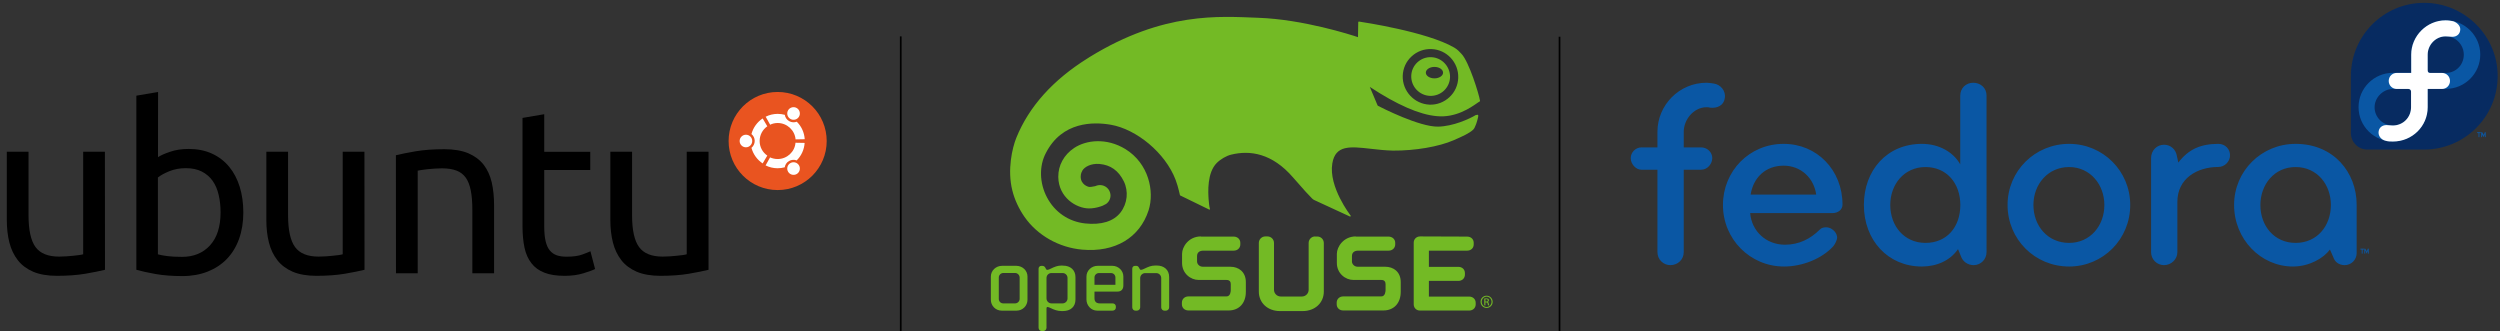 <?xml version="1.0" encoding="utf-8"?>
<!-- Generator: Adobe Illustrator 23.0.1, SVG Export Plug-In . SVG Version: 6.00 Build 0)  -->
<svg version="1.1" id="Layer_1" xmlns="http://www.w3.org/2000/svg" xmlns:xlink="http://www.w3.org/1999/xlink" x="0px" y="0px"
	 viewBox="0 0 2900.4 384.4" style="enable-background:new 0 0 2900.4 384.4;" xml:space="preserve">
<rect x="0" y="0" width="2900.4" height="384.4" fill="#333333" stroke="none"/>
<style type="text/css">
	.st0{fill:#072B61;}
	.st1{fill:#0A57A4;}
	.st2{fill:#FFFFFF;}
	.st3{fill:#E95420;}
	.st4{clip-path:url(#SVGID_1_);}
	.st5{fill:#73BA25;}
	.st6{fill:none;stroke:#000000;stroke-width:2;stroke-miterlimit:10;}
</style>
<g>
	<path class="st0" d="M2897.7,88.2c0-46.6-38.3-84.9-85.4-84.9c-47.1,0-84.9,38.3-84.9,84.9l0,0v66.2l0,0c0,10.3,8.3,19.1,19.1,19.1
		l0,0l0,0h65.7C2859.5,173.6,2897.7,135.3,2897.7,88.2"/>
	<path class="st1" d="M2837.7,23.5c-22.2,0-40.4,18.1-40.4,39.8v21.2h-21.2c-21.7,0-39.8,17.6-39.8,39.8s18.1,39.8,39.8,39.8
		c22.2,0,40.4-17.6,40.4-39.8v-21.2h21.2c21.7,0,39.8-17.6,39.8-39.8C2877.6,41.6,2859.5,23.5,2837.7,23.5z M2837.7,42.2
		c11.4,0,20.7,9.8,20.7,21.2c0,11.9-9.3,21.2-20.7,21.2h-0.5h-17.6c-2.1,0-3.1-1.6-3.1-3.1V63.4C2816.5,52,2825.8,42.2,2837.7,42.2z
		 M2289.2,96c-8.3,0-15,6.2-15,15v79.7c-7.8-14-24.3-23.8-44.5-23.8c-40.4,0-67.3,30.5-67.3,70.9c0,40.9,27.9,71.4,67.3,71.4
		c17.6,0,33.1-7.2,41.9-20.2l3.6,8.8c2.1,5.7,7.8,9.8,14.5,9.8c8.3,0,15-6.7,15-15l0,0V111C2304.8,102.2,2298,96,2289.2,96z
		 M1979.8,96c-31.6,0-56.9,25.9-56.9,56.9V171h-18.6c-6.7,0-12.4,5.7-12.4,12.4c0,6.7,5.7,13.5,12.4,13.5h18.6v95.7
		c0,8.3,6.7,15,15,15c8.8,0,15.5-6.7,15.5-15v-95.7h20.2c7.2,0,12.9-6.7,12.9-13.5c0-6.7-5.7-12.4-12.9-12.4h-20.2v-18.1
		c0-14.5,11.9-28.5,26.4-28.5c1.6,0,2.6,0,4.1,0.5c8.3,1,16-2.6,17.1-10.9c1.6-8.3-4.7-16-12.9-17.1
		C1985.5,96.5,1982.4,96,1979.8,96z M2776.1,103.2h18.1c2.1,0,3.1,1.6,3.1,3.1v18.1c0,11.9-9.3,21.2-21.2,21.2
		c-11.4,0-21.2-9.3-21.2-21.2C2754.9,113.1,2764.8,103.2,2776.1,103.2z M2873.9,153.4v1h1.6v4.7h1v-4.7h1.6v-1H2873.9z
		 M2878.6,153.4v5.7h1V156v-0.5v0.5l1.6,3.1l1.6-3.1v-1v1v3.1h1v-5.7h-1l-1,2.6l-0.5,1v-1l-1.6-2.6H2878.6z M2069.3,166.9
		c-39.8,0-70.4,31.6-70.4,70.9c0,39.8,31.6,71.4,70.9,71.4c21.7,0,44-9.3,56.9-23.3c2.6-3.1,4.1-6.7,4.7-9.8c0-2.6-1-5.2-2.6-7.2
		c-2.6-3.1-6.2-5.2-10.3-5.2c-2.6,0-5.2,0.5-7.2,2.6c-10.9,10.9-24.3,17.6-40.4,17.6c-22.2,0-38.8-16-40.4-36.7
		c95.7,0,95.7,0,95.7,0c5.7,0,11.4-3.6,11.4-9.8C2137.6,197.4,2108.1,166.9,2069.3,166.9z M2400.5,166.9
		c-39.8,0-71.4,31.6-71.4,70.9c0,39.8,31.6,71.4,71.4,71.4c39.3,0,70.9-31.6,70.9-71.4C2471.4,198.4,2439.8,166.9,2400.5,166.9z
		 M2573.8,166.9c-20.7,0-34.7,6.2-46.6,21.7l-1.6-7.2c-1-7.8-7.2-13.5-15-13.5c-8.3,0-15,6.7-15,15.5l0,0v109.2c0,8.3,6.7,15,15,15
		c8.3,0,15.5-6.7,15.5-15v-58.5c0-26.9,22.8-40.4,47.6-40.4c7.2,0,13.5-6.2,13.5-13.5C2587.3,172.6,2581.1,166.9,2573.8,166.9z
		 M2663.3,166.9c-39.8,0-71.4,31.6-71.4,70.9c0,39.8,31,71.4,68.3,71.4c19.1,0,35.7-9.8,42.9-19.7l4.1,9.3c1.6,5.2,6.7,8.8,12.9,8.8
		c7.8,0,14-6.2,14-14v-36.2v-19.7C2734.2,200,2707.3,166.9,2663.3,166.9z M2069.3,192.2c20.2,0,35.2,14.5,37.8,33.6
		c0,0-29.5,0-76.1,0C2034.1,206.2,2048.1,192.2,2069.3,192.2z M2233.9,193.8c24.8,0,40.4,19.1,40.4,44c0,25.4-15.5,44-40.4,44
		c-24.8,0-40.9-19.7-40.9-44C2193,214,2209,193.8,2233.9,193.8z M2400.5,193.8c24.3,0,40.9,20.2,40.9,44c0,24.3-16.6,44-40.9,44
		c-24.8,0-41.4-19.7-41.4-44C2359.1,214,2375.7,193.8,2400.5,193.8z M2663.3,193.8c24.8,0,40.9,20.2,40.9,44c0,24.3-16,44-40.9,44
		c-24.8,0-40.9-19.7-40.9-44C2622.5,214,2638.5,193.8,2663.3,193.8z M2738.4,288.5v1h1.6v4.7h1v-4.7h1.6v-1H2738.4z M2743,288.5v5.7
		h1v-3.1v-0.5l0.5,0.5l1,3.1l1.6-3.1v-0.5v0.5v3.1h1v-5.7h-1l-1,2.6l-0.5,1v-1l-1.6-2.6H2743z"/>
	<path class="st2" d="M2797.4,84.6V63.4l0,0c0-21.7,18.1-39.8,39.8-39.8c3.6,0,5.7,0.5,8.8,1c4.7,1.6,8.3,5.2,8.3,9.3
		c0,5.2-3.6,8.8-9.3,8.8c-2.6,0-3.6-0.5-7.8-0.5c-11.4,0-20.7,9.8-20.7,21.2v18.1l0,0c0,2.1,1,3.1,2.6,3.1l0,0h14
		c5.2,0,9.3,4.1,9.3,9.3c0,5.2-4.1,9.3-9.3,9.3h-16.6v21.2l0,0c0,22.2-18.1,39.8-40.4,39.8c-3.1,0-5.7,0-8.8-1
		c-4.1-1-7.8-4.7-7.8-9.3c0-5.2,3.6-8.8,9.3-8.8c2.6,0,3.6,0.5,7.2,0.5c11.9,0,21.2-9.3,21.2-21.2v-18.1c0-1.6-1-3.1-3.1-3.1l0,0
		h-13.5c-5.2,0-9.3-4.1-9.3-9.3c0-5.2,4.1-9.3,9.3-9.3H2797.4"/>
</g>
<g>
	<g>
		<g>
			<path d="M121.8,313c-5.8,1.4-13.4,3-22.9,4.6c-9.5,1.6-20.5,2.4-32.9,2.4c-10.8,0-20-1.6-27.4-4.7c-7.4-3.2-13.4-7.6-17.9-13.4
				c-4.5-5.8-7.8-12.6-9.8-20.5c-2-7.9-3-16.6-3-26.2v-79.2h25.2v73.7c0,17.2,2.7,29.5,8.1,36.9c5.4,7.4,14.5,11.1,27.4,11.1
				c2.7,0,5.5-0.1,8.4-0.3c2.9-0.2,5.6-0.4,8.1-0.7c2.5-0.3,4.8-0.5,6.9-0.8c2.1-0.3,3.6-0.6,4.5-0.9v-119h25.2L121.8,313L121.8,313
				z"/>
			<path d="M183.3,182.3c3.1-2,7.7-4.1,14-6.2c6.2-2.2,13.4-3.3,21.6-3.3c10.1,0,19.1,1.8,27,5.4c7.9,3.6,14.5,8.7,19.9,15.2
				c5.4,6.5,9.5,14.3,12.3,23.3c2.8,9,4.2,19,4.2,29.8c0,11.4-1.7,21.6-5,30.8c-3.3,9.1-8.1,16.9-14.2,23.2
				c-6.1,6.3-13.6,11.2-22.2,14.6c-8.7,3.4-18.4,5.2-29.3,5.2c-11.7,0-22.1-0.8-31.2-2.4c-9-1.6-16.4-3.3-22.2-4.9V111l25.2-4.3
				L183.3,182.3L183.3,182.3z M183.3,295.1c2.5,0.7,6.1,1.4,10.7,2c4.6,0.6,10.3,0.9,17.2,0.9c13.6,0,24.4-4.5,32.5-13.4
				c8.1-8.9,12.2-21.6,12.2-38.1c0-7.2-0.7-14-2.2-20.3c-1.4-6.3-3.8-11.8-7-16.4c-3.3-4.6-7.5-8.2-12.6-10.8
				c-5.2-2.6-11.3-3.9-18.6-3.9c-6.9,0-13.2,1.2-19,3.5c-5.8,2.4-10.2,4.8-13.3,7.3V295.1z"/>
			<path d="M422.9,313c-5.8,1.4-13.4,3-22.9,4.6c-9.5,1.6-20.5,2.4-32.9,2.4c-10.8,0-20-1.6-27.4-4.7c-7.4-3.2-13.4-7.6-17.9-13.4
				c-4.5-5.8-7.8-12.6-9.8-20.5c-2-7.9-3-16.6-3-26.2v-79.2h25.2v73.7c0,17.2,2.7,29.5,8.1,36.9c5.4,7.4,14.5,11.1,27.4,11.1
				c2.7,0,5.5-0.1,8.4-0.3c2.9-0.2,5.6-0.4,8.1-0.7c2.5-0.3,4.8-0.5,6.9-0.8c2.1-0.3,3.6-0.6,4.5-0.9v-119h25.2L422.9,313L422.9,313
				z"/>
			<path d="M459.3,180.1c5.8-1.4,13.5-3,23-4.6c9.6-1.6,20.6-2.4,33.1-2.4c11.2,0,20.5,1.6,27.9,4.7c7.4,3.2,13.3,7.6,17.8,13.3
				c4.4,5.7,7.5,12.5,9.4,20.5c1.8,8,2.7,16.7,2.7,26.3V317h-25.2v-73.7c0-8.7-0.6-16.1-1.8-22.2c-1.2-6.1-3.1-11.1-5.8-14.9
				c-2.7-3.8-6.3-6.6-10.8-8.3c-4.5-1.7-10.1-2.6-16.8-2.6c-2.7,0-5.5,0.1-8.4,0.3c-2.9,0.2-5.6,0.4-8.3,0.7c-2.6,0.3-5,0.6-7,0.9
				c-2.1,0.4-3.6,0.6-4.5,0.8v119h-25.2L459.3,180.1L459.3,180.1z"/>
			<path d="M631.4,176.1h53.4v21.1h-53.4v65.1c0,7,0.5,12.9,1.6,17.5c1.1,4.6,2.7,8.2,4.9,10.8c2.2,2.6,4.9,4.5,8.1,5.6
				c3.3,1.1,7,1.6,11.4,1.6c7.8,0,13.9-0.9,18.4-2.6c4.5-1.7,7.6-2.9,9.2-3.7l5.4,20.6c-2.5,1.3-7,2.9-13.4,4.9
				c-6.4,2-13.7,3-21.8,3c-9.6,0-17.5-1.2-23.7-3.7c-6.2-2.4-11.3-6.1-15-11c-3.8-4.9-6.5-10.9-8-18c-1.5-7.1-2.3-15.4-2.3-24.8
				V136.8l25.2-4.3L631.4,176.1L631.4,176.1z"/>
			<path d="M822,313c-5.8,1.4-13.4,3-22.9,4.6c-9.5,1.6-20.5,2.4-32.9,2.4c-10.8,0-20-1.6-27.4-4.7c-7.4-3.2-13.4-7.6-17.9-13.4
				c-4.5-5.8-7.8-12.6-9.8-20.5c-2-7.9-3-16.6-3-26.2v-79.2h25.2v73.7c0,17.2,2.7,29.5,8.1,36.9c5.4,7.4,14.5,11.1,27.4,11.1
				c2.7,0,5.5-0.1,8.4-0.3c2.9-0.2,5.6-0.4,8.1-0.7c2.5-0.3,4.8-0.5,6.9-0.8c2.1-0.3,3.6-0.6,4.5-0.9v-119H822V313z"/>
		</g>
		<g>
			<circle class="st3" cx="902.2" cy="163.6" r="56.9"/>
			<path class="st2" d="M872.7,163.6c0,4-3.3,7.3-7.3,7.3c-4,0-7.3-3.3-7.3-7.3c0-4,3.3-7.3,7.3-7.3
				C869.4,156.3,872.7,159.5,872.7,163.6z M914.3,199.2c2,3.5,6.5,4.7,10,2.7c3.5-2,4.7-6.5,2.7-10c-2-3.5-6.5-4.7-10-2.7
				C913.5,191.2,912.3,195.7,914.3,199.2z M927,135.3c2-3.5,0.8-8-2.7-10c-3.5-2-8-0.8-10,2.7c-2,3.5-0.8,8,2.7,10
				C920.5,140,925,138.8,927,135.3z M902.2,142.7c10.9,0,19.9,8.4,20.8,19l10.6-0.2c-0.5-7.9-3.9-15.1-9.2-20.3
				c-2.8,1.1-6.1,0.9-8.9-0.7c-2.8-1.6-4.6-4.4-5-7.3c-2.6-0.7-5.4-1.1-8.3-1.1c-5,0-9.7,1.2-13.9,3.3l5.2,9.3
				C896.1,143.4,899.1,142.7,902.2,142.7z M881.3,163.6c0-7.1,3.5-13.3,8.9-17.1l-5.4-9.1c-6.3,4.2-11,10.6-13,18.1
				c2.3,1.9,3.8,4.8,3.8,8c0,3.2-1.5,6.1-3.8,8c2,7.5,6.7,13.9,13,18.1l5.4-9.1C884.8,176.9,881.3,170.6,881.3,163.6z M902.2,184.5
				c-3.1,0-6.1-0.7-8.8-1.9l-5.2,9.3c4.2,2.1,8.9,3.3,13.9,3.3c2.9,0,5.6-0.4,8.3-1.1c0.5-3,2.2-5.7,5-7.3c2.8-1.6,6.1-1.8,8.9-0.7
				c5.3-5.3,8.7-12.4,9.2-20.3l-10.6-0.2C922.1,176.1,913.1,184.5,902.2,184.5z"/>
		</g>
	</g>
</g>
<g id="g12">
	<g>
		<defs>
			<rect id="SVGID_3_" x="1149.5" y="19.6" width="582.2" height="364.4"/>
		</defs>
		<clipPath id="SVGID_1_">
			<use xlink:href="#SVGID_3_"  style="overflow:visible;"/>
		</clipPath>
		<g id="g14" class="st4">
			<g id="g20" transform="translate(262.684,162.723)">
				<path id="path22" class="st5" d="M1364.7-74.8c0.3-8.6,3.9-16.6,10.2-22.4c6.3-5.9,14.5-8.9,23.1-8.6
					c17.8,0.6,31.7,15.6,31.1,33.4c-0.3,8.6-3.9,16.6-10.2,22.4c-6.3,5.9-14.5,9-23.1,8.7C1378.1-42.1,1364.2-57,1364.7-74.8z
					 M1450.9-43c1.5-1,2.5-1.8,3-1.9l0.5-0.8c-1.2-7.8-12.8-45.5-21.6-54.6c-2.4-2.5-4.4-4.9-8.3-7.2
					c-31.8-18.5-107.1-29.7-110.6-30.2l-0.6,0.2l-0.2,0.5c0,0-0.3,15.6-0.3,17.4c-7.7-2.6-63.6-20.7-116.1-22.5
					c-44.5-1.6-109.2-7.3-195,45.4l-2.5,1.6c-40.4,25.2-68.2,56.2-82.8,92.3c-4.6,11.4-10.7,37-4.6,61.1
					c2.6,10.5,7.5,21.1,14.1,30.6c14.9,21.4,39.9,35.6,66.9,38c38,3.4,66.8-13.7,77.1-45.7c7-22.1,0-54.4-27-71
					c-22-13.4-45.6-10.4-59.3-1.3c-11.9,7.9-18.6,20.1-18.5,33.6c0.3,23.9,20.8,36.5,35.6,36.6c4.3,0,8.6-0.7,13.5-2.3
					c1.7-0.5,3.4-1.2,5.2-2.3l0.6-0.3l0.4-0.2l-0.1,0.1c3.4-2.3,5.4-6,5.4-10c0-1.1-0.2-2.2-0.5-3.3c-1.7-6-7.7-9.7-13.9-8.6
					l-0.8,0.2l-1.1,0.3l-1.6,0.6c-3.4,0.8-5.9,0.9-6.5,0.9c-1.7-0.1-10.2-2.7-10.2-12V42c0-3.4,1.4-5.8,2.1-7.1
					c2.6-4.1,9.9-8.2,19.7-7.4c12.8,1.1,22.1,7.7,28.2,20.1c5.7,11.6,4.2,25.8-3.8,36.2c-8,10.3-22.2,14.7-41.1,12.7
					c-19.1-2.1-35.2-13.1-44.2-30.2c-8.8-16.7-9.3-36.5-1.2-51.7C969.6-21.9,1006-21.5,1026-18c29.6,5.1,63.2,32.4,75.2,63.9
					c1.9,5,2.9,9,3.8,12.6l1.3,5.4l33.4,16.3l0.4,0.3l0.8-0.1l0.1-1c-0.2-0.7-0.7-1.4-1.5-10.8c-0.6-8.3-1.9-31,9.5-42.3
					c4.4-4.4,11.2-8.3,16.6-9.6c21.9-5.4,47.6-1.7,71.9,26.5c12.6,14.5,18.7,21.1,21.8,24.1l1.1,1l1.3,0.9
					c1,0.5,41.8,19.3,41.8,19.3l0.8-0.2l0-0.9c-0.3-0.3-25.8-33.3-21.3-60.5c3.6-21.7,20.8-19.7,44.7-17c7.8,0.9,16.6,1.9,25.8,2.1
					c25.6,0.2,53.2-4.6,70.2-12c11-4.8,18-8,22.4-12c1.6-1.3,2.4-3.4,3.3-5.7l0.6-1.5c0.7-1.9,1.8-5.8,2.2-7.9
					c0.2-0.9,0.3-1.9-0.4-2.5l-2.4,0.4c-7.5,4.5-26.1,13-43.6,13.4c-21.7,0.4-65.3-21.8-69.9-24.2l-0.4-0.5
					c-1.1-2.6-7.6-18.1-9-21.4c31.4,20.7,57.5,32.1,77.4,33.9C1426.2-25.7,1443.5-37.9,1450.9-43L1450.9-43L1450.9-43z M1401.5-71.8
					c-5.5,0-10-3-10-6.6c0-3.7,4.5-6.7,10-6.7c5.5,0,10,3,10,6.7C1411.5-74.8,1407-71.8,1401.5-71.8 M1397.8-96.4
					c-6-0.2-11.7,1.9-16.1,6c-4.4,4.1-6.9,9.6-7.1,15.6c-0.4,12.4,9.3,22.8,21.7,23.3c6,0.2,11.8-1.9,16.2-6
					c4.4-4.1,6.9-9.7,7.1-15.6C1419.9-85.5,1410.2-95.9,1397.8-96.4z"/>
			</g>
			<g id="g24" transform="translate(133.979,60.289)">
				<path id="path26" class="st5" d="M1259.3,214c-14.2,0-21.9,12-21.9,20.2v10.6c0,12.2,10,19.7,19.2,19.7h32.4
					c4.1,0,4.9,2.7,4.9,4.9v6.9c0,0.7-0.1,7.3-4.9,7.3h-44.2c-4.4,0-7.6,3.1-7.6,7.2v1.9c0,4.2,3.2,7.2,7.6,7.2h46.6
					c12.2,0,20-8.5,20-21.6V267c0-12.3-8.9-17.8-17.7-17.8h-31.9c-4.8,0-7-3.6-7-6.1v-6.3c0-4,2.7-6.3,7.3-6.3h35.3
					c4.3,0,7.6-3.1,7.6-7.2v-1.9c0-4.1-3.3-7.2-7.7-7.2H1259.3z"/>
			</g>
			<g id="g28" transform="translate(206.841,60.289)">
				<path id="path30" class="st5" d="M1319,214c-4.2,0-7.6,3.4-7.6,7.6v54.3c0,4.3-3.5,7.8-7.8,7.8H1279c-4.3,0-7.8-3.5-7.8-7.8
					v-54.3c0-4.2-3.4-7.6-7.6-7.6h-2.4c-4.2,0-7.6,3.4-7.6,7.6V278c0,13.1,10.3,22.6,24.5,22.6h26.4c14.2,0,24.5-9.5,24.5-22.6
					v-56.3c0-4.2-3.3-7.6-7.6-7.6H1319z"/>
			</g>
			<g id="g32" transform="translate(232.774,60.289)">
				<path id="path34" class="st5" d="M1340.2,214c-14.2,0-22,12-22,20.2v10.6c0,12.2,10,19.7,19.2,19.7h32.4c4.1,0,4.9,2.7,4.9,4.9
					v6.9c0,0.7-0.1,7.3-4.9,7.3h-44.2c-4.4,0-7.6,3.1-7.6,7.2v1.9c0,4.2,3.2,7.2,7.6,7.2h46.6c12.2,0,20.1-8.5,20.1-21.6V267
					c0-12.3-8.9-17.8-17.7-17.8h-31.9c-4.8,0-7-3.6-7-6.1v-6.3c0-4,2.7-6.3,7.3-6.3h35.3c4.3,0,7.6-3.1,7.6-7.2v-1.9
					c0-4.1-3.3-7.2-7.8-7.2H1340.2z"/>
			</g>
			<g id="g36" transform="translate(273.739,60.289)">
				<path id="path38" class="st5" d="M1373.8,214c-4.2,0-7.4,3.1-7.4,7.2v71.6c0,4.1,3.1,7.2,7.2,7.2h57.1c4.4,0,7.6-3,7.6-7.2V291
					c0-4.2-3.2-7.2-7.6-7.2H1384v-18.2h34.2c4.4,0,7.6-3.1,7.6-7.2v-1.9c0-4.2-3.2-7.2-7.6-7.2H1384v-18.8h44.4c4.4,0,7.6-3,7.6-7.2
					v-1.9c0-4.2-3.2-7.2-7.6-7.2L1373.8,214L1373.8,214z"/>
			</g>
			<g id="g40" transform="translate(5.053,20.488)">
				<path id="path42" class="st5" d="M1153.7,326.2v-24.7c0-2.9,2.4-5.3,5.3-5.3h13.6c2.8,0,5.3,2.4,5.3,5.3v24.7
					c0,2.9-2.4,5.3-5.3,5.3h-13.7C1155.9,331.5,1153.7,329.2,1153.7,326.2 M1157.5,287.9c-7.2,0-13,5.6-13,12.4v27
					c0,7,5.6,12.6,12.5,12.6h17.5c6.9,0,12.5-5.7,12.5-12.6v-27c0-6.9-5.8-12.4-13-12.4H1157.5
					C1157.5,287.9,1157.5,287.9,1157.5,287.9z"/>
			</g>
			<g id="g44" transform="translate(35.508,20.778)">
				<path id="path46" class="st5" d="M1178.6,325.4v-23.6c0-3.3,2.5-5.8,5.8-5.8h12.8c3.3,0,5.8,2.5,5.8,5.8v23.6
					c0,3.2-2.6,5.8-5.8,5.8h-12.8C1181.2,331.2,1178.6,328.6,1178.6,325.4z M1196.1,287.3c-5,0-8.8,1.8-11.9,3.3
					c-1.9,0.9-3.5,1.7-4.7,1.7c-0.6,0-1-0.3-1.3-0.7l-1.2-2.2c-0.3-0.6-1.5-1.7-2.9-1.7h-1.7c-1.7,0-3,1.5-3,3.3v68.5
					c0,2.1,1.7,3.8,3.8,3.8h1.5c2.1,0,3.9-1.7,3.9-3.8v-22.7c0-0.7,0.4-1.4,0.9-1.4c1.2,0,2.9,0.7,4.7,1.6c3,1.4,6.8,3.1,11.9,3.1
					h1.6c8.9,0,14.5-5.1,14.5-13.3v-26.1c0-8.1-5.7-13.3-14.5-13.3L1196.1,287.3C1196.1,287.3,1196.1,287.3,1196.1,287.3z"/>
			</g>
			<g id="g48" transform="translate(66.071,34.088)">
				<path id="path50" class="st5" d="M1203.7,287.9c0-2.9,2.3-5.2,5.2-5.2h14c2.9,0,5.1,2.3,5.1,5.2v8.4h-24.3
					C1203.7,295.2,1203.7,287.9,1203.7,287.9z M1207.4,274.3c-7.2,0-13,5.6-13,12.4v26.8c0,6.9,5.6,12.8,12.3,12.8h18
					c2.2,0,3.8-1.5,3.8-3.6v-1.2c0-2.1-1.6-3.6-3.8-3.6H1210c-4.1,0-6.3-2-6.3-5.9v-7.8h26.7c4.3,0,6.8-2.6,6.8-7.1v-10.4
					c0-6.9-5.8-12.4-12.9-12.4L1207.4,274.3C1207.4,274.3,1207.4,274.3,1207.4,274.3z"/>
			</g>
			<g id="g52" transform="translate(104.895,41.74)">
				<path id="path54" class="st5" d="M1235.5,266.3c-5,0-8.8,1.8-11.9,3.3c-1.9,0.9-3.5,1.7-4.9,1.7c-0.6,0-0.8-0.1-1.3-0.9
					l-1.1-1.9c-0.6-1.2-1.6-1.8-3-1.8h-1.5c-1.8,0-3.1,1.4-3.1,3.3v44.9c0,2.1,1.7,3.8,3.8,3.8h1.5c2.1,0,3.9-1.7,3.9-3.8v-34
					c0-3.2,2.6-5.8,5.8-5.8h12.8c3.2,0,5.8,2.6,5.8,5.8v34c0,2.1,1.7,3.8,3.8,3.8h1.5c2.1,0,3.9-1.7,3.9-3.8v-35.3
					c0-8.1-5.7-13.3-14.5-13.3H1235.5z"/>
			</g>
			<g id="g56" transform="translate(315.415,18.754)">
				<path id="path58" class="st5" d="M1407.9,331.1h0.9c1,0,1.9-0.4,1.9-1.4c0-0.7-0.5-1.4-1.9-1.4c-0.4,0-0.7,0-0.9,0.1V331.1z
					 M1407.9,335.5h-1.3v-7.9c0.7-0.1,1.3-0.2,2.2-0.2c1.2,0,2,0.3,2.5,0.6c0.5,0.3,0.7,0.9,0.7,1.6c0,1-0.7,1.7-1.5,1.9v0.1
					c0.7,0.1,1.2,0.8,1.3,1.9c0.2,1.2,0.4,1.7,0.5,2h-1.3c-0.2-0.3-0.4-1-0.5-2c-0.2-1-0.7-1.4-1.7-1.4h-0.9L1407.9,335.5
					C1408,335.5,1407.9,335.5,1407.9,335.5z M1409.3,325.4c-3.1,0-5.7,2.7-5.7,6c0,3.4,2.6,6,5.7,6c3.2,0,5.7-2.7,5.7-6
					C1415,328.1,1412.5,325.4,1409.3,325.4C1409.3,325.4,1409.3,325.4,1409.3,325.4z M1409.3,324.3c3.9,0,7,3.2,7,7.1
					c0,4-3.1,7.1-7,7.1c-3.9,0-7-3.1-7-7.1C1402.2,327.4,1405.4,324.3,1409.3,324.3C1409.3,324.3,1409.3,324.3,1409.3,324.3z"/>
			</g>
		</g>
	</g>
</g>
<line class="st6" x1="1045" y1="42.2" x2="1045" y2="384"/>
<line class="st6" x1="1809.3" y1="42.6" x2="1809.3" y2="384.4"/>
</svg>
